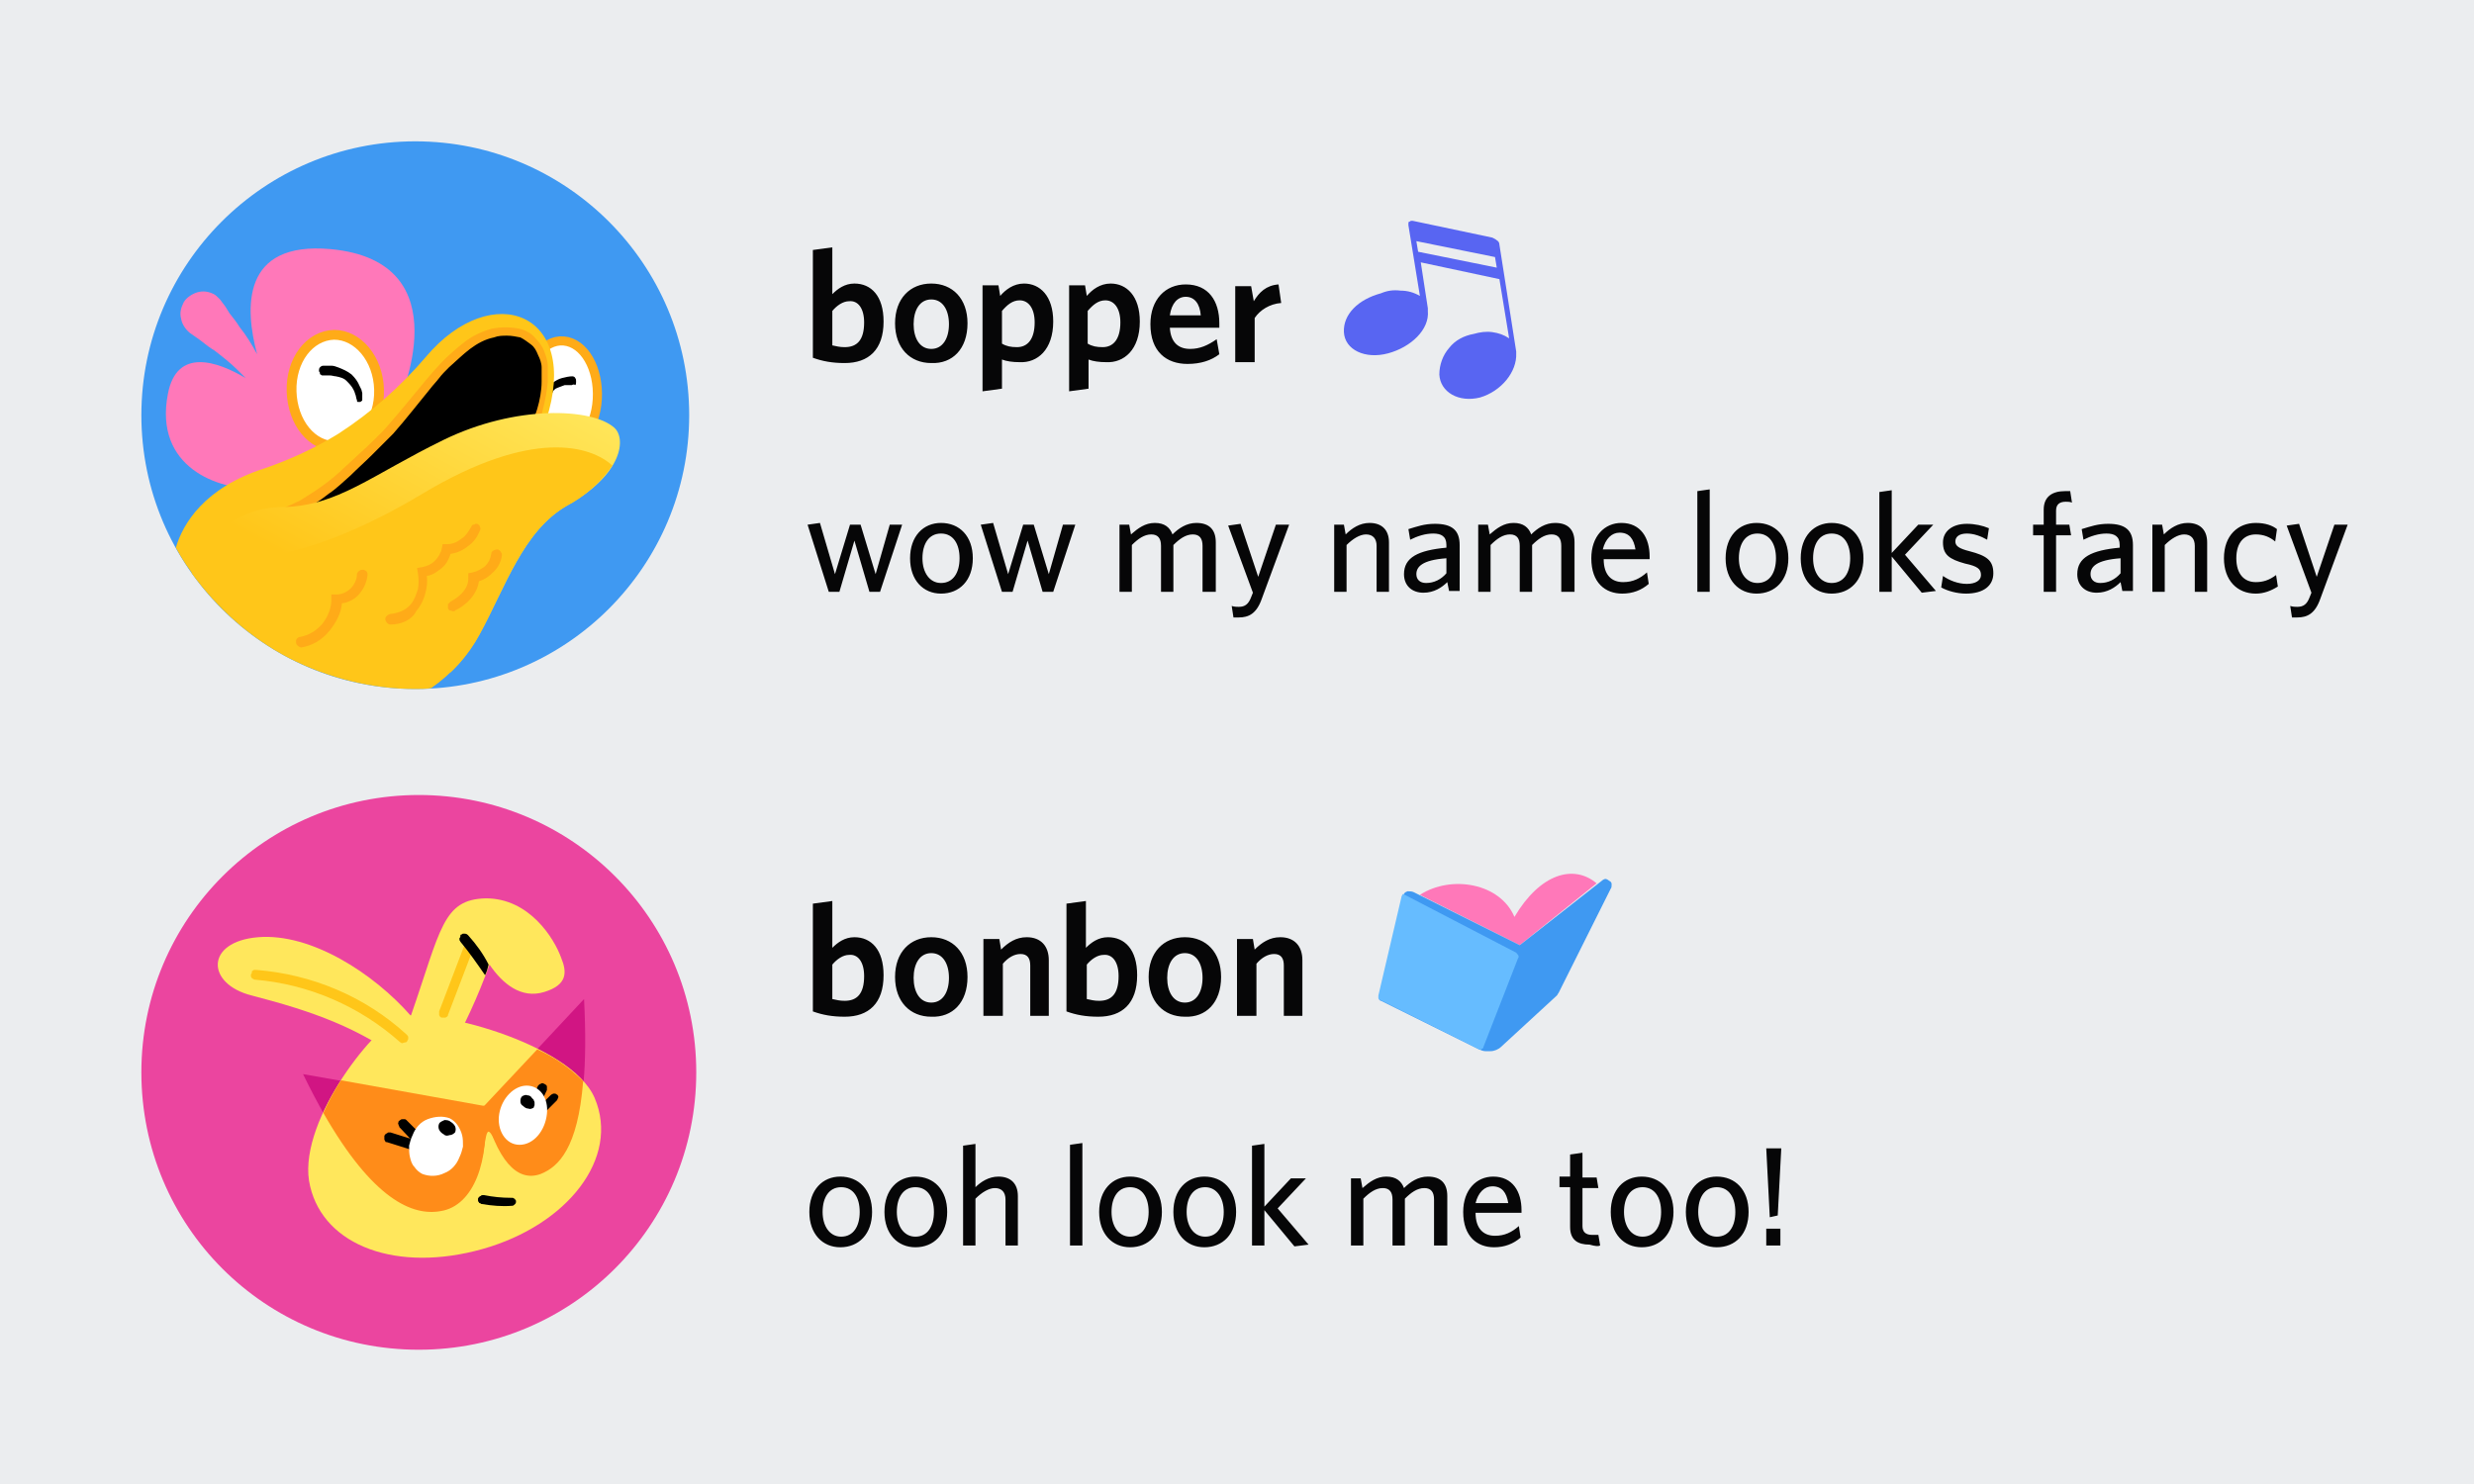 <?xml version="1.0" encoding="utf-8"?>
<!-- Generator: Adobe Illustrator 25.1.0, SVG Export Plug-In . SVG Version: 6.00 Build 0)  -->
<svg version="1.1" id="Layer_1" xmlns="http://www.w3.org/2000/svg" xmlns:xlink="http://www.w3.org/1999/xlink" x="0px" y="0px"
	 viewBox="0 0 280 168" style="enable-background:new 0 0 280 168;" xml:space="preserve">
<style type="text/css">
	.st0{clip-path:url(#SVGID_2_);}
	.st1{fill:#EBEDEF;}
	.st2{fill:#060607;}
	.st3{fill:#5865F2;}
	.st4{fill:none;}
	.st5{fill:#3F99F2;}
	.st6{fill:#FF78B9;}
	.st7{fill:#FFFFFF;stroke:#FFAB18;stroke-width:1.11;stroke-miterlimit:10;}
	.st8{fill:#FFFFFF;stroke:#FFAB18;stroke-width:1.03;stroke-miterlimit:10;}
	.st9{fill:#FFC619;}
	.st10{fill:#FFAB18;}
	.st11{fill:url(#SVGID_3_);}
	.st12{fill:#66BCFF;}
	.st13{fill:#EB459F;}
	.st14{fill:#D11583;}
	.st15{fill:#FFE75C;}
	.st16{fill:#FF8C19;}
	.st17{fill:#FFFFFF;}
</style>
<g>
	<g>
		<defs>
			<rect id="SVGID_1_" width="280" height="168"/>
		</defs>
		<clipPath id="SVGID_2_">
			<use xlink:href="#SVGID_1_"  style="overflow:visible;"/>
		</clipPath>
		<g class="st0">
			<path class="st1" d="M0,168V0h280v168H0z"/>
			<path class="st2" d="M100,36.4c0-2.9-1.4-4.3-3.3-4.3c-1.1,0-1.9,0.6-2.5,1.2V28l-2.2,0.3v12.2c1.1,0.4,2.2,0.6,3.6,0.6
				C98.3,41.1,100,39.6,100,36.4z M97.8,36.5c0,2-0.8,2.8-2.2,2.8c-0.6,0-0.9-0.1-1.4-0.2v-3.9c0.5-0.6,1.2-1.1,1.9-1.1
				C97.1,34,97.8,34.9,97.8,36.5z M109.5,36.6c0-2.8-1.7-4.5-4.1-4.5c-2.4,0-4.1,1.7-4.1,4.5s1.7,4.5,4.1,4.5
				C107.8,41.2,109.5,39.5,109.5,36.6z M107.4,36.7c0,1.6-0.7,2.8-2,2.8c-1.3,0-2-1.2-2-2.8c0-1.6,0.7-2.8,2-2.8
				C106.7,33.9,107.4,35.1,107.4,36.7z M117.1,36.5c0,1.9-0.8,2.8-2,2.8c-0.7,0-1.2-0.1-1.7-0.4v-3.7c0.6-0.7,1.2-1.2,2-1.2
				C116.4,34,117.1,34.9,117.1,36.5z M119.2,36.4c0-2.9-1.5-4.3-3.3-4.3c-1.2,0-2.1,0.7-2.7,1.4l-0.2-1.2h-1.8v12l2.2-0.3v-3.3
				c0.5,0.2,1.2,0.3,2,0.3C117.4,41.1,119.2,39.6,119.2,36.4z M126.8,36.5c0,1.9-0.8,2.8-2,2.8c-0.7,0-1.2-0.1-1.7-0.4v-3.7
				c0.6-0.7,1.2-1.2,2-1.2C126.1,34,126.8,34.9,126.8,36.5z M129,36.4c0-2.9-1.5-4.3-3.3-4.3c-1.2,0-2.1,0.7-2.7,1.4l-0.2-1.2H121
				v12l2.2-0.3v-3.3c0.5,0.2,1.2,0.3,2,0.3C127.2,41.1,129,39.6,129,36.4z M134.2,33.6c1,0,1.6,0.8,1.7,2.1h-3.5
				C132.6,34.3,133.3,33.6,134.2,33.6z M138,40.1l-0.3-1.7c-1,0.7-1.9,1.1-3,1.1c-1.3,0-2.2-0.7-2.3-2.4h5.6c0-0.1,0-0.3,0-0.5
				c0-2.5-1.2-4.4-3.8-4.4c-2.3,0-4,1.7-4,4.5c0,3.1,1.8,4.5,4.2,4.5C135.9,41.2,137.1,40.8,138,40.1z M145,34.3l-0.3-2.1
				c-1.4,0.1-2.2,0.9-2.8,1.9l-0.3-1.7h-1.8V41h2.2v-5C142.6,35.1,143.7,34.4,145,34.3z"/>
			<path class="st3" d="M171.6,40c0-0.1,0-0.2,0-0.2l-1.9-12.1c0-0.2-0.1-0.4-0.3-0.5c-0.1-0.1-0.3-0.2-0.5-0.3l-9-1.9
				c-0.1,0-0.1,0-0.2,0s-0.1,0.1-0.2,0.1c-0.1,0-0.1,0.1-0.1,0.2c0,0.1,0,0.1,0,0.2l1.3,8c-0.7-0.4-1.4-0.6-2.2-0.6
				c-0.8-0.1-1.5,0-2.2,0.3c-2.6,0.7-4.3,2.4-4.2,4.4c0.1,2,2.4,3.1,5,2.4c2.6-0.7,4.7-2.7,4.5-4.8c0,0,0-0.1,0-0.1v-0.2l-0.8-5.2
				l8.9,1.9l1.1,6.7c-0.6-0.4-1.2-0.6-1.9-0.7c-0.7-0.1-1.4,0-2.1,0.2c-1.1,0.2-2.1,0.7-2.8,1.6c-0.7,0.8-1.1,1.9-1.1,3
				c0.1,2,2.2,3.2,4.6,2.6C169.9,44.3,171.7,42.1,171.6,40z M160.5,28.5l-0.2-1.2l8.9,1.8l0.2,1.2L160.5,28.5z"/>
			<path class="st2" d="M102.1,59.4h-1.4L99.1,65l-1.7-5.6h-1.2L94.5,65l-1.7-5.8l-1.4,0.2l2.4,7.6h1.2l1.7-5.8l1.7,5.8h1.2
				L102.1,59.4z M110.1,63.2c0-2.5-1.5-4-3.6-4c-2,0-3.5,1.5-3.5,4s1.5,4,3.5,4C108.6,67.2,110.1,65.7,110.1,63.2z M108.6,63.2
				c0,1.6-0.7,2.8-2.1,2.8c-1.3,0-2.1-1.2-2.1-2.8c0-1.6,0.7-2.8,2.1-2.8S108.6,61.6,108.6,63.2z M121.7,59.4h-1.4l-1.6,5.6
				l-1.7-5.6h-1.2l-1.7,5.6l-1.7-5.8l-1.4,0.2l2.4,7.6h1.2l1.7-5.8L118,67h1.2L121.7,59.4z M137.6,67v-5.6c0-1.4-0.7-2.2-2.2-2.2
				c-1.1,0-2,0.6-2.7,1.3c-0.3-0.8-0.9-1.3-2-1.3c-1.1,0-1.9,0.6-2.7,1.3l-0.2-1.1h-1.1V67h1.4v-5.3c0.7-0.7,1.4-1.2,2.2-1.2
				c0.8,0,1.1,0.5,1.1,1.3V67h1.4v-5.3c0.7-0.7,1.4-1.2,2.2-1.2c0.8,0,1.1,0.5,1.1,1.3V67H137.6z M140.2,69.9c1.1,0,2-0.4,2.6-2.1
				l3.1-8.4h-1.5l-2,5.9l-2-6l-1.4,0.2l2.8,7.6l-0.2,0.5c-0.3,0.8-0.7,1.1-1.4,1.1c-0.2,0-0.5,0-0.8-0.1l0.2,1.3
				C139.8,69.9,139.9,69.9,140.2,69.9z M157.2,67v-5.6c0-1.4-0.8-2.2-2.2-2.2c-1.1,0-2,0.6-2.7,1.3l-0.2-1.1h-1.1V67h1.4v-5.3
				c0.7-0.7,1.5-1.2,2.2-1.2c0.8,0,1.2,0.5,1.2,1.3V67H157.2z M163.7,64.9c-0.6,0.7-1.4,1.1-2.3,1.1c-0.7,0-1.1-0.4-1.1-1
				c0-0.8,0.6-1.6,3.4-1.8V64.9z M165.2,67v-5.3c0-1.7-0.9-2.4-2.8-2.4c-1.2,0-2,0.3-3,0.6l0.2,1.2c0.8-0.4,1.7-0.7,2.6-0.7
				c0.9,0,1.5,0.3,1.5,1.3V62c-3.2,0.3-4.8,1.1-4.8,3c0,1.3,0.9,2.1,2.2,2.1c1.2,0,2.1-0.6,2.7-1.2l0.2,1H165.2z M178.2,67v-5.6
				c0-1.4-0.7-2.2-2.2-2.2c-1.1,0-2,0.6-2.7,1.3c-0.3-0.8-0.9-1.3-2-1.3c-1.1,0-1.9,0.6-2.7,1.3l-0.2-1.1h-1.1V67h1.4v-5.3
				c0.7-0.7,1.4-1.2,2.2-1.2c0.8,0,1.1,0.5,1.1,1.3V67h1.4v-5.3c0.7-0.7,1.4-1.2,2.2-1.2c0.8,0,1.1,0.5,1.1,1.3V67H178.2z
				 M183.3,60.3c1.1,0,1.6,0.7,1.8,1.9h-3.7C181.7,61,182.4,60.3,183.3,60.3z M186.6,66.1l-0.2-1.3c-0.8,0.7-1.6,1.1-2.7,1.1
				c-1.3,0-2.2-0.8-2.2-2.6h5.2V63c0-2.1-1-3.8-3.2-3.8c-1.9,0-3.4,1.5-3.4,4c0,2.8,1.6,4,3.5,4C184.8,67.2,185.8,66.8,186.6,66.1z
				 M193.5,67V55.4l-1.4,0.2V67H193.5z M202.4,63.2c0-2.5-1.5-4-3.6-4c-2,0-3.5,1.5-3.5,4s1.5,4,3.5,4
				C200.9,67.2,202.4,65.7,202.4,63.2z M201,63.2c0,1.6-0.7,2.8-2.1,2.8c-1.3,0-2.1-1.2-2.1-2.8c0-1.6,0.7-2.8,2.1-2.8
				C200.3,60.4,201,61.6,201,63.2z M210.9,63.2c0-2.5-1.5-4-3.6-4c-2,0-3.5,1.5-3.5,4s1.5,4,3.5,4C209.4,67.2,210.9,65.7,210.9,63.2
				z M209.4,63.2c0,1.6-0.7,2.8-2.1,2.8c-1.3,0-2.1-1.2-2.1-2.8c0-1.6,0.7-2.8,2.1-2.8C208.7,60.4,209.4,61.6,209.4,63.2z
				 M217.5,67.1l1.6-0.2l-3.5-4.1l3.2-3.4h-1.7l-3,3.2v-7.1l-1.4,0.2V67h1.4v-4L217.5,67.1z M225.6,64.9c0-1.5-0.8-2-2.7-2.5
				c-1.2-0.3-1.6-0.6-1.6-1.1c0-0.5,0.4-0.9,1.3-0.9c0.8,0,1.6,0.3,2.3,0.7l0.2-1.3c-0.7-0.3-1.6-0.5-2.5-0.5
				c-1.7,0-2.7,0.9-2.7,2.1c0,1.4,0.7,1.9,2.5,2.4c1.4,0.3,1.8,0.6,1.8,1.3c0,0.6-0.6,1-1.6,1c-1,0-2-0.4-2.7-0.9l-0.2,1.3
				c0.7,0.4,1.8,0.7,2.8,0.7C224.5,67.2,225.6,66.3,225.6,64.9z M234.5,56.9l-0.2-1.3c-0.2,0-0.4,0-0.6,0c-1.4,0-2.4,0.6-2.4,2.1
				v1.7h-1.2v1.2h1.2V67h1.4v-6.4h1.7l-0.2-1.2h-1.5v-1.6c0-0.7,0.4-1,1.1-1C234,56.8,234.3,56.8,234.5,56.9z M240,64.9
				c-0.6,0.7-1.4,1.1-2.3,1.1c-0.7,0-1.1-0.4-1.1-1c0-0.8,0.6-1.6,3.4-1.8V64.9z M241.4,67v-5.3c0-1.7-0.9-2.4-2.8-2.4
				c-1.2,0-2,0.3-3,0.6l0.2,1.2c0.8-0.4,1.7-0.7,2.6-0.7c0.9,0,1.5,0.3,1.5,1.3V62c-3.2,0.3-4.8,1.1-4.8,3c0,1.3,0.9,2.1,2.2,2.1
				c1.2,0,2.1-0.6,2.7-1.2l0.2,1H241.4z M249.8,67v-5.6c0-1.4-0.8-2.2-2.2-2.2c-1.1,0-2,0.6-2.7,1.3l-0.2-1.1h-1.1V67h1.4v-5.3
				c0.7-0.7,1.5-1.2,2.2-1.2c0.8,0,1.2,0.5,1.2,1.3V67H249.8z M257.8,66.4l-0.2-1.3c-0.8,0.6-1.5,0.8-2.3,0.8
				c-1.3,0-2.2-0.9-2.2-2.7c0-1.8,0.9-2.7,2.2-2.7c0.9,0,1.6,0.3,2.2,0.8l0.2-1.4c-0.5-0.4-1.3-0.7-2.4-0.7c-2,0-3.6,1.4-3.6,4
				c0,2.5,1.5,4,3.6,4C256.2,67.2,257,66.9,257.8,66.4z M260,69.9c1.1,0,2-0.4,2.6-2.1l3.1-8.4h-1.5l-2,5.9l-2-6l-1.4,0.2l2.8,7.6
				l-0.2,0.5c-0.3,0.8-0.7,1.1-1.4,1.1c-0.2,0-0.5,0-0.8-0.1l0.2,1.3C259.6,69.9,259.7,69.9,260,69.9z"/>
			<path class="st4" d="M47,78c17.1,0,31-13.9,31-31S64.1,16,47,16S16,29.9,16,47S29.9,78,47,78z"/>
			<path class="st5" d="M47,78c17.1,0,31-13.9,31-31c0-17.1-13.9-31-31-31c-17.1,0-31,13.9-31,31C16,64.1,29.9,78,47,78z"/>
			<path class="st6" d="M37.4,28.2c-10.1-0.9-9.7,6.7-8.3,11.9c-0.6-1.1-1.2-2.1-2-3.1c-0.3-0.5-0.7-1-1.1-1.5l-0.5-0.8
				c-0.2-0.3-0.4-0.5-0.6-0.8l-0.1-0.1c-0.2-0.2-0.4-0.4-0.6-0.5c-0.6-0.3-1.2-0.4-1.9-0.2c-0.6,0.2-1.2,0.6-1.5,1.1
				c-0.3,0.6-0.5,1.2-0.3,1.9c0.1,0.6,0.5,1.2,1,1.6c0.4,0.3,0.9,0.6,1.4,1c0.5,0.4,0.9,0.7,1.4,1c0.9,0.7,1.8,1.4,2.6,2.2
				c0.3,0.3,0.6,0.6,0.9,0.9c-3.2-1.9-7.8-3.5-8.8,1.8c-1.6,8.3,5.7,10.9,10.2,10.7c0,0,13-4.1,15.9-9.7
				C45,45.7,52.6,29.6,37.4,28.2z"/>
			<path class="st7" d="M38.1,50.5c2.7-0.1,4.9-2.9,4.8-6.4s-2.4-6.2-5.1-6.2C35,38,32.9,40.8,33,44.3
				C33.1,47.8,35.3,50.6,38.1,50.5z"/>
			<path d="M36.6,41.4c0.3,0,0.6,0,0.9,0c0.3,0,0.5,0.1,0.8,0.2c0.5,0.2,1,0.4,1.5,0.8c0.4,0.4,0.7,0.8,0.9,1.3l0.1,0.2l0.1,0.2
				l0.1,0.4C41,44.7,41,45,41,45.2c0,0,0,0.1,0,0.1c0,0,0,0.1-0.1,0.1c0,0-0.1,0.1-0.1,0.1c0,0-0.1,0-0.1,0c-0.1,0-0.1,0-0.2,0
				c-0.1,0-0.1-0.1-0.1-0.2c-0.1-0.2-0.1-0.5-0.2-0.7l-0.1-0.3l-0.1-0.2L40,44.1c-0.2-0.4-0.5-0.7-0.8-1c-0.3-0.3-0.7-0.4-1.2-0.5
				c-0.2,0-0.4-0.1-0.7-0.1c-0.2,0-0.4,0-0.6,0c-0.1,0-0.1,0-0.2,0c-0.1,0-0.1,0-0.2-0.1c-0.1,0-0.1-0.1-0.1-0.2
				c0-0.1-0.1-0.1-0.1-0.2c0-0.1,0-0.3,0.1-0.4C36.3,41.5,36.4,41.4,36.6,41.4L36.6,41.4z"/>
			<path class="st8" d="M67.6,45.2c0.2-3.5-1.5-6.4-3.8-6.6c-2.3-0.2-4.4,2.5-4.7,6c-0.2,3.5,1.5,6.4,3.8,6.6
				C65.3,51.3,67.4,48.6,67.6,45.2z"/>
			<path d="M64.7,43.6c-0.3,0-0.5,0-0.8,0c-0.3,0.1-0.5,0.2-0.8,0.3c-0.3,0.1-0.5,0.3-0.6,0.6c-0.2,0.2-0.3,0.5-0.4,0.8
				c0,0,0,0.1-0.1,0.1c0,0-0.1,0.1-0.1,0.1c0,0-0.1,0-0.1,0c0,0-0.1,0-0.1,0c-0.1,0-0.1-0.1-0.2-0.1c0-0.1,0-0.1,0-0.2
				c0.1-0.4,0.2-0.7,0.4-1c0.2-0.3,0.4-0.6,0.7-0.9c0.3-0.2,0.6-0.4,1-0.5c0.4-0.1,0.8-0.2,1.2-0.2c0.1,0,0.3,0.1,0.3,0.2
				c0.1,0.1,0.1,0.2,0.1,0.4s0,0.3-0.1,0.4C65,43.5,64.9,43.5,64.7,43.6L64.7,43.6L64.7,43.6z"/>
			<path class="st9" d="M48.2,40.4c-2.9,3.4-6.2,6.3-9.9,8.7C35.7,50.7,32.9,52,30,53c-6.9,2.2-9.3,6.3-10.1,9
				c0.7,1.3,1.5,2.5,2.4,3.6c16,3.2,39.5-18,39.5-18C65.8,35.4,55.7,31.5,48.2,40.4z"/>
			<path d="M59.7,49.3c1.5-2.3,2.2-5,2-7.7c0-0.7-0.5-3.5-3.3-4c-1.7-0.3-3.5,0.1-4.9,1.1c-1.4,1-2.7,2.2-3.9,3.5
				c-1.5,1.5-4.5,5.6-6.2,7.3c-7.1,6.9-8.5,8-15.3,9.8C28,59.4,53.4,57.4,59.7,49.3z"/>
			<path class="st10" d="M59.4,49.1c0.6-0.8,1.1-1.8,1.4-2.8c0.3-1,0.5-2.1,0.5-3.1c0-0.5,0-1.1,0-1.6c0-0.5-0.2-1-0.4-1.4
				c-0.2-0.5-0.4-0.9-0.8-1.2c-0.4-0.3-0.8-0.6-1.2-0.8c-0.5-0.1-1-0.2-1.5-0.2c-0.5,0-1,0-1.5,0.2c-1,0.2-1.9,0.7-2.7,1.3
				c-0.8,0.6-1.6,1.4-2.4,2.1c-0.4,0.4-0.8,0.8-1.1,1.2c-0.3,0.4-0.7,0.8-1,1.2c-1.4,1.7-2.7,3.4-4.2,5.1c-0.4,0.4-0.8,0.8-1.2,1.2
				l-1.2,1.2c-0.8,0.8-1.6,1.5-2.4,2.3c-0.8,0.7-1.6,1.5-2.5,2.1c-0.4,0.3-0.9,0.7-1.4,1l-0.7,0.4c-0.2,0.1-0.5,0.3-0.7,0.4
				c-2,1-4.1,1.6-6.3,2L28,59.2c2.8-0.2,5.6-0.6,8.4-1.1c2.8-0.5,5.5-1,8.3-1.7c2.7-0.7,5.4-1.6,8-2.7c1.3-0.6,2.5-1.2,3.7-2
				C57.5,51,58.5,50.2,59.4,49.1z M60,49.6c-0.9,1.1-2,2.1-3.3,2.8c-1.2,0.8-2.5,1.4-3.8,2c-2.6,1.1-5.3,1.9-8.1,2.6
				c-2.7,0.7-5.5,1.2-8.3,1.6c-2.8,0.4-5.6,0.8-8.4,1l-1.8,0.1l1.7-0.6c2-0.7,4-1.5,5.9-2.4c1.8-1.1,3.6-2.3,5.1-3.8
				c0.8-0.7,1.6-1.5,2.4-2.2c0.8-0.8,1.6-1.5,2.3-2.3c1.4-1.6,2.8-3.3,4.2-5c0.3-0.4,0.7-0.8,1.1-1.3l1.1-1.2
				c0.8-0.8,1.6-1.5,2.5-2.2c0.9-0.7,2-1.2,3.1-1.5c1.1-0.2,2.3-0.2,3.4,0.1c0.6,0.2,1.1,0.5,1.5,1c0.4,0.4,0.8,0.9,1,1.5
				c0.2,0.5,0.4,1.1,0.4,1.7c0,0.6,0,1.1,0,1.7c-0.1,1.1-0.3,2.2-0.6,3.3C61.2,47.6,60.7,48.6,60,49.6L60,49.6z"/>
			
				<linearGradient id="SVGID_3_" gradientUnits="userSpaceOnUse" x1="55.709" y1="144.645" x2="40.567" y2="116.691" gradientTransform="matrix(1 0 0 -1 0 184)">
				<stop  offset="0" style="stop-color:#FFE75C"/>
				<stop  offset="1" style="stop-color:#FFC619"/>
			</linearGradient>
			<path class="st11" d="M69.5,48.4c-2.5-2.2-11.1-2.6-19.3,1.4s-12,7.5-18.2,7.6c-2.7,0-5.3,1-7.2,2.8c-1.7,1.6-2.9,3-2.9,3
				l-0.2,1.7c2.9,4,6.6,7.3,11,9.6C37.2,76.8,42.1,78,47,78c0.6,0,1.2,0,1.8-0.1c2.3-1.6,4.2-3.7,5.5-6.1c2.9-5.3,4.9-11.7,9.9-14.6
				C70.5,53.7,70.9,49.6,69.5,48.4z"/>
			<path class="st9" d="M47.8,55.9c-12.8,7.7-21.1,7.9-25.2,7.4l-0.1,0.8l23.1,12.4l5.4-0.4c1.3-1.2,2.4-2.7,3.2-4.2
				c2.9-5.3,4.9-11.7,9.9-14.6c2.1-1.1,3.9-2.7,5.2-4.6C66.9,50.5,60.3,48.4,47.8,55.9z"/>
			<path class="st10" d="M44.2,70.7c-0.2,0-0.3-0.1-0.4-0.2c-0.1-0.1-0.2-0.3-0.2-0.4c0-0.2,0.1-0.3,0.2-0.4
				c0.1-0.1,0.3-0.2,0.4-0.2c0.9-0.1,1.7-0.4,2.3-1.1c0.4-0.5,0.6-1.1,0.8-1.7c0.1-0.6,0.1-1.2,0-1.8l-0.1-0.6l0.6-0.1
				c0.5-0.1,1-0.3,1.4-0.7c0.4-0.4,0.7-0.9,0.8-1.4l0.1-0.5h0.5c0.6,0,1.1-0.2,1.6-0.6c0.5-0.3,0.8-0.8,1.1-1.3
				c0-0.1,0.1-0.1,0.1-0.2c0.1-0.1,0.1-0.1,0.2-0.1c0.1,0,0.2-0.1,0.2-0.1c0.1,0,0.2,0,0.2,0c0.2,0.1,0.3,0.2,0.3,0.3
				c0.1,0.2,0.1,0.3,0,0.5c-0.3,0.7-0.7,1.3-1.3,1.7c-0.6,0.5-1.3,0.8-2,0.9c-0.2,0.6-0.5,1.2-1,1.6c-0.5,0.4-1,0.8-1.7,0.9
				c0.1,0.7,0,1.4-0.2,2.1c-0.2,0.7-0.5,1.3-1,1.9C46.6,70.2,45.4,70.7,44.2,70.7L44.2,70.7z"/>
			<path class="st10" d="M34.1,73.3c-0.1,0-0.3-0.1-0.4-0.2c-0.1-0.1-0.2-0.2-0.2-0.4c0-0.1,0-0.3,0.1-0.4c0.1-0.1,0.2-0.2,0.4-0.2
				c1-0.2,1.8-0.7,2.5-1.5c0.6-0.8,1-1.7,1-2.7v-0.6h0.6c0.6,0,1.2-0.3,1.6-0.7s0.7-1,0.7-1.6c0-0.1,0.1-0.3,0.3-0.4
				c0.1-0.1,0.3-0.1,0.4-0.1c0.1,0,0.3,0.1,0.4,0.2c0.1,0.1,0.1,0.3,0.1,0.4c-0.1,0.8-0.4,1.5-0.9,2.1c-0.5,0.6-1.2,1-2,1.1
				c-0.1,1.2-0.7,2.2-1.4,3.1C36.4,72.5,35.3,73.1,34.1,73.3L34.1,73.3z"/>
			<path class="st10" d="M51.3,69.2c-0.1,0-0.3-0.1-0.4-0.1s-0.2-0.2-0.2-0.3c0-0.1,0-0.3,0-0.4c0.1-0.1,0.2-0.2,0.3-0.3
				c0,0,2.1-1,2-2.7v-0.5l0.5-0.1c0.5-0.1,1-0.4,1.4-0.7c0.4-0.4,0.6-0.8,0.7-1.4c0-0.2,0.1-0.3,0.3-0.4s0.3-0.1,0.4-0.1
				c0.1,0,0.1,0,0.2,0.1c0.1,0,0.1,0.1,0.2,0.2c0,0.1,0.1,0.1,0.1,0.2c0,0.1,0,0.2,0,0.2c-0.1,0.7-0.4,1.3-0.9,1.8
				c-0.5,0.5-1,0.9-1.7,1.1c-0.3,2.2-2.6,3.3-2.7,3.3C51.5,69.2,51.4,69.2,51.3,69.2z"/>
			<path class="st2" d="M100,110.4c0-2.9-1.4-4.3-3.3-4.3c-1.1,0-1.9,0.6-2.5,1.2V102l-2.2,0.3v12.2c1.1,0.4,2.2,0.6,3.6,0.6
				C98.3,115.1,100,113.6,100,110.4z M97.8,110.5c0,2-0.8,2.8-2.2,2.8c-0.6,0-0.9-0.1-1.4-0.2v-3.9c0.5-0.6,1.2-1.1,1.9-1.1
				C97.1,108,97.8,108.9,97.8,110.5z M109.5,110.6c0-2.8-1.7-4.5-4.1-4.5c-2.4,0-4.1,1.7-4.1,4.5c0,2.8,1.7,4.5,4.1,4.5
				C107.8,115.2,109.5,113.5,109.5,110.6z M107.4,110.7c0,1.6-0.7,2.8-2,2.8c-1.3,0-2-1.2-2-2.8c0-1.6,0.7-2.8,2-2.8
				C106.7,107.9,107.4,109.1,107.4,110.7z M118.7,115v-6.3c0-1.6-0.9-2.6-2.5-2.6c-1.2,0-2.1,0.6-2.9,1.4l-0.2-1.2h-1.8v8.7h2.2
				v-5.9c0.6-0.7,1.3-1.1,2-1.1c0.8,0,1.1,0.5,1.1,1.3v5.7H118.7z M128.7,110.4c0-2.9-1.4-4.3-3.3-4.3c-1.1,0-1.9,0.6-2.5,1.2V102
				l-2.2,0.3v12.2c1.1,0.4,2.2,0.6,3.6,0.6C127,115.1,128.7,113.6,128.7,110.4z M126.6,110.5c0,2-0.8,2.8-2.2,2.8
				c-0.6,0-0.9-0.1-1.4-0.2v-3.9c0.5-0.6,1.2-1.1,1.9-1.1C125.9,108,126.6,108.9,126.6,110.5z M138.2,110.6c0-2.8-1.7-4.5-4.1-4.5
				c-2.4,0-4.1,1.7-4.1,4.5c0,2.8,1.7,4.5,4.1,4.5C136.5,115.2,138.2,113.5,138.2,110.6z M136.1,110.7c0,1.6-0.7,2.8-2,2.8
				c-1.3,0-2-1.2-2-2.8c0-1.6,0.7-2.8,2-2.8C135.4,107.9,136.1,109.1,136.1,110.7z M147.4,115v-6.3c0-1.6-0.9-2.6-2.5-2.6
				c-1.2,0-2.1,0.6-2.9,1.4l-0.2-1.2H140v8.7h2.2v-5.9c0.6-0.7,1.3-1.1,2-1.1c0.8,0,1.1,0.5,1.1,1.3v5.7H147.4z"/>
			<path class="st6" d="M160.7,101.3c3.6-2.3,9.1-1.3,10.7,2.5c2.9-4.9,6.7-6,9.3-3.8L172,107L160.7,101.3z"/>
			<path class="st5" d="M168.1,119h0.6c0.4,0,0.9-0.2,1.2-0.5l6.3-5.8c0.1-0.1,0.1-0.2,0.2-0.3l5.9-11.8c0.1-0.1,0.1-0.3,0.1-0.5
				c0-0.2-0.1-0.3-0.3-0.4c-0.1-0.1-0.3-0.2-0.4-0.2s-0.3,0.1-0.4,0.2L172,107l-12-6c-0.2-0.1-0.5-0.1-0.7-0.1
				c-0.2,0.1-0.3,0.1-0.4,0.3c-0.1,0.1-0.2,0.3-0.2,0.5l-2.6,11.1c0,0.1,0,0.2,0,0.3c0,0.1,0.1,0.2,0.2,0.2l11.1,5.5
				C167.6,118.9,167.9,119,168.1,119z"/>
			<path class="st12" d="M158.8,101.2c-0.1,0.1-0.2,0.3-0.2,0.4l-2.6,11.1c0,0.1,0,0.2,0,0.3c0,0.1,0.1,0.2,0.2,0.2l11,5.5
				c0.1,0,0.1,0.1,0.2,0.1c0.1,0,0.1,0,0.2,0c0.1,0,0.1-0.1,0.2-0.1c0,0,0.1-0.1,0.1-0.2l3.9-10c0.1-0.1,0.1-0.3,0-0.4
				c-0.1-0.1-0.2-0.3-0.3-0.3L158.8,101.2z"/>
			<path class="st2" d="M98.7,137.2c0-2.5-1.5-4-3.6-4c-2,0-3.5,1.5-3.5,4c0,2.5,1.5,4,3.5,4C97.2,141.2,98.7,139.7,98.7,137.2z
				 M97.3,137.2c0,1.6-0.7,2.8-2.1,2.8c-1.3,0-2.1-1.2-2.1-2.8c0-1.6,0.7-2.8,2.1-2.8S97.3,135.6,97.3,137.2z M107.2,137.2
				c0-2.5-1.5-4-3.6-4c-2,0-3.5,1.5-3.5,4c0,2.5,1.5,4,3.5,4C105.7,141.2,107.2,139.7,107.2,137.2z M105.7,137.2
				c0,1.6-0.7,2.8-2.1,2.8c-1.3,0-2.1-1.2-2.1-2.8c0-1.6,0.7-2.8,2.1-2.8S105.7,135.6,105.7,137.2z M115.2,141v-5.6
				c0-1.4-0.8-2.2-2.2-2.2c-1.1,0-2,0.6-2.6,1.2v-4.9l-1.4,0.2V141h1.4v-5.3c0.7-0.7,1.5-1.2,2.2-1.2c0.8,0,1.2,0.5,1.2,1.3v5.2
				H115.2z M122.5,141v-11.6l-1.4,0.2V141H122.5z M131.5,137.2c0-2.5-1.5-4-3.6-4c-2,0-3.5,1.5-3.5,4c0,2.5,1.5,4,3.5,4
				C130,141.2,131.5,139.7,131.5,137.2z M130,137.2c0,1.6-0.7,2.8-2.1,2.8c-1.3,0-2.1-1.2-2.1-2.8c0-1.6,0.7-2.8,2.1-2.8
				C129.3,134.4,130,135.6,130,137.2z M139.9,137.2c0-2.5-1.5-4-3.6-4c-2,0-3.5,1.5-3.5,4c0,2.5,1.5,4,3.5,4
				C138.4,141.2,139.9,139.7,139.9,137.2z M138.5,137.2c0,1.6-0.7,2.8-2.1,2.8c-1.3,0-2.1-1.2-2.1-2.8c0-1.6,0.7-2.8,2.1-2.8
				C137.7,134.4,138.5,135.6,138.5,137.2z M146.5,141.1l1.6-0.2l-3.5-4.1l3.2-3.4h-1.7l-3,3.2v-7.1l-1.4,0.2V141h1.4v-4L146.5,141.1
				z M163.8,141v-5.6c0-1.4-0.7-2.2-2.2-2.2c-1.1,0-2,0.6-2.7,1.3c-0.3-0.8-0.9-1.3-2-1.3c-1.1,0-1.9,0.6-2.7,1.3l-0.2-1.1h-1.1v7.6
				h1.4v-5.3c0.7-0.7,1.4-1.2,2.2-1.2c0.8,0,1.1,0.5,1.1,1.3v5.2h1.4v-5.3c0.7-0.7,1.4-1.2,2.2-1.2c0.8,0,1.1,0.5,1.1,1.3v5.2H163.8
				z M168.9,134.3c1.1,0,1.6,0.7,1.8,1.9H167C167.3,135,168,134.3,168.9,134.3z M172.1,140.1l-0.2-1.3c-0.8,0.7-1.6,1.1-2.7,1.1
				c-1.3,0-2.2-0.8-2.2-2.6h5.2V137c0-2.1-1-3.8-3.2-3.8c-1.9,0-3.4,1.5-3.4,4c0,2.8,1.6,4,3.5,4
				C170.3,141.2,171.3,140.8,172.1,140.1z M181.1,141l-0.2-1.2c-0.2,0-0.4,0-0.7,0c-0.8,0-1.1-0.4-1.1-1v-4.3h1.8l-0.2-1.2h-1.6
				v-2.8l-1.4,0.2v2.5h-1.2v1.2h1.2v4.5c0,1.5,0.9,2,2.2,2C180.6,141.1,180.9,141.1,181.1,141z M189.4,137.2c0-2.5-1.5-4-3.6-4
				c-2,0-3.5,1.5-3.5,4c0,2.5,1.5,4,3.5,4C187.9,141.2,189.4,139.7,189.4,137.2z M188,137.2c0,1.6-0.7,2.8-2.1,2.8
				c-1.3,0-2.1-1.2-2.1-2.8c0-1.6,0.7-2.8,2.1-2.8C187.3,134.4,188,135.6,188,137.2z M197.9,137.2c0-2.5-1.5-4-3.6-4
				c-2,0-3.5,1.5-3.5,4c0,2.5,1.5,4,3.5,4C196.4,141.2,197.9,139.7,197.9,137.2z M196.4,137.2c0,1.6-0.7,2.8-2.1,2.8
				c-1.3,0-2.1-1.2-2.1-2.8c0-1.6,0.7-2.8,2.1-2.8C195.7,134.4,196.4,135.6,196.4,137.2z M201.6,130h-1.7l0.4,7.8l0.9-0.2L201.6,130
				z M201.5,141v-1.9h-1.6v1.9H201.5z"/>
			<path class="st4" d="M47,152c17.1,0,31-13.9,31-31S64.1,90,47,90s-31,13.9-31,31S29.9,152,47,152z"/>
			<path class="st13" d="M47.4,152.8c17.3,0,31.4-14,31.4-31.4S64.7,90,47.4,90S16,104,16,121.4S30,152.8,47.4,152.8z"/>
			<path class="st14" d="M54.8,125.2l-20.5-3.6c6.7,13.8,12,16.2,15.7,15.6C53.6,136.5,55.4,131.4,54.8,125.2z"/>
			<path class="st14" d="M54.8,125.2l11.3-12.1c0.8,15.3-2.2,18.7-4.9,19.7C58.5,133.9,56.2,131.2,54.8,125.2z"/>
			<path class="st15" d="M67.3,124.3c-2.7-6.3-18.8-10.4-22.1-9.1c-3.1,1.2-11.8,12.3-10.1,19.1c1.6,6.8,9.9,9.8,19.5,7.1
				S70.2,131.1,67.3,124.3z"/>
			<path class="st15" d="M46.2,120.5c-5.6-4.2-10.8-6-17.7-7.8c-5.2-1.3-5.3-6.1,0.7-6.6s13.1,4.1,17.3,8.9
				c3.4-9.8,3.6-13.2,8.5-13.3c4.9,0,7.7,4.5,8.5,6.7c0.7,1.7,0.7,3.1-1.9,3.9s-4.7-0.9-6.2-3.1c-1.3,3.6-2.9,7.1-4.8,10.4
				C49.4,121.8,48.8,122.4,46.2,120.5z"/>
			<path class="st9" d="M50.4,115.2c0.1,0,0.1-0.1,0.2-0.1c0.1-0.1,0.1-0.1,0.1-0.2l2.9-7.6c0-0.1,0-0.1,0-0.2s0-0.1,0-0.2
				c0-0.1-0.1-0.1-0.1-0.2c0,0-0.1-0.1-0.2-0.1c-0.1,0-0.1,0-0.2,0c-0.1,0-0.1,0-0.2,0c-0.1,0.1-0.2,0.1-0.3,0.3l-2.9,7.6
				c0,0.1,0,0.1,0,0.2c0,0.1,0,0.1,0,0.2c0,0.1,0.1,0.1,0.1,0.2c0,0,0.1,0.1,0.2,0.1C50.2,115.2,50.3,115.2,50.4,115.2z"/>
			<path class="st16" d="M54.8,125.2c0.7,6.2-1.2,11.3-4.9,11.9c-3.2,0.6-7.7-1.3-13.3-11.1c0.6-1.3,1.2-2.5,2-3.7L54.8,125.2z"/>
			<path class="st16" d="M66,122.4c-0.6,7.6-2.8,9.7-4.8,10.5c-2.7,1-5-1.6-6.5-7.6l6.1-6.5C62.8,119.7,64.5,120.9,66,122.4z"/>
			<path d="M60.8,125.4c0.1,0,0.1-0.1,0.2-0.1c0-0.1,0.1-0.1,0.1-0.2l0.8-1.7c0-0.1,0-0.1,0-0.2c0-0.1,0-0.1,0-0.2
				c0-0.1-0.1-0.2-0.3-0.3s-0.3-0.1-0.4,0c-0.1,0-0.2,0.1-0.3,0.2l-0.8,1.7c0,0.1,0,0.1,0,0.2c0,0.1,0,0.1,0,0.2
				c0,0.1,0.1,0.1,0.1,0.2c0,0,0.1,0.1,0.2,0.1C60.6,125.4,60.7,125.4,60.8,125.4z"/>
			<path d="M61.2,126.3c0.1,0,0.2-0.1,0.2-0.1l1.6-1.6c0.1-0.1,0.1-0.2,0.2-0.4c0-0.1-0.1-0.3-0.2-0.3c-0.1-0.1-0.2-0.1-0.3-0.1
				c-0.1,0-0.3,0.1-0.4,0.2l-1.6,1.6c-0.1,0.1-0.1,0.2-0.1,0.4c0,0.1,0,0.2,0.1,0.3c0.1,0.1,0.2,0.1,0.3,0.2
				C61.1,126.3,61.2,126.3,61.2,126.3z"/>
			<path d="M47.5,129.4c0.1,0,0.1-0.1,0.2-0.1c0,0,0.1-0.1,0.1-0.2s0-0.1,0-0.2c0-0.1,0-0.1,0-0.2c0-0.1-0.1-0.1-0.1-0.2l-1.7-1.7
				c0,0-0.1-0.1-0.2-0.1c-0.1,0-0.1,0-0.2,0c-0.1,0-0.2,0-0.3,0.1c-0.1,0.1-0.2,0.1-0.2,0.2c0,0.1-0.1,0.2,0,0.3
				c0,0.1,0.1,0.2,0.1,0.3l1.6,1.7c0.1,0.1,0.1,0.1,0.2,0.1C47.4,129.4,47.5,129.4,47.5,129.4z"/>
			<path d="M47.7,130.3c0.1,0,0.2-0.1,0.2-0.1c0.1-0.1,0.1-0.1,0.1-0.2c0-0.1,0-0.1,0-0.2c0-0.1,0-0.1,0-0.2c0-0.1-0.1-0.1-0.1-0.2
				c-0.1,0-0.1-0.1-0.2-0.1l-3.5-1.1c-0.1,0-0.1,0-0.2,0c-0.1,0-0.1,0-0.2,0.1c-0.1,0-0.1,0.1-0.2,0.1c0,0.1-0.1,0.1-0.1,0.2
				c0,0.1,0,0.1,0,0.2c0,0.1,0,0.1,0,0.2c0,0.1,0.1,0.1,0.1,0.2s0.1,0.1,0.2,0.1l3.5,1.1C47.5,130.4,47.6,130.4,47.7,130.3z"/>
			<path class="st17" d="M47.8,132.9c-0.4-0.2-0.7-0.5-0.9-0.8c-0.3-0.3-0.4-0.7-0.5-1.1c-0.1-0.4-0.1-0.8-0.1-1.3
				c0.1-0.4,0.2-0.8,0.4-1.2c0.3-0.8,0.9-1.5,1.7-1.8s1.7-0.4,2.5-0.1c0.4,0.2,0.7,0.5,0.9,0.8s0.4,0.7,0.5,1.1
				c0.1,0.4,0.1,0.8,0.1,1.3c-0.1,0.4-0.2,0.8-0.4,1.2c-0.3,0.8-0.9,1.5-1.7,1.8C49.5,133.2,48.6,133.2,47.8,132.9z"/>
			<path class="st17" d="M61.9,126.1c0.2-1.8-0.8-3.2-2.3-3.2c-1.4,0-2.8,1.4-3.1,3.2c-0.3,1.8,0.7,3.5,2.3,3.5S61.7,128,61.9,126.1
				z"/>
			<path d="M50.2,128.4c-0.2-0.1-0.4-0.3-0.5-0.5c-0.1-0.2-0.1-0.5,0-0.7c0.1-0.2,0.4-0.3,0.6-0.4c0.2,0,0.5,0,0.7,0.2
				c0.2,0.1,0.4,0.3,0.5,0.5c0.1,0.2,0.1,0.5,0,0.7c-0.2,0.2-0.4,0.3-0.6,0.3C50.6,128.6,50.4,128.6,50.2,128.4z"/>
			<path d="M59.2,125.2c-0.2-0.1-0.3-0.3-0.3-0.5c0-0.2,0-0.4,0.2-0.6c0.2-0.1,0.4-0.2,0.6-0.1c0.2,0,0.4,0.1,0.5,0.3
				c0.1,0.1,0.1,0.1,0.2,0.2c0,0.1,0.1,0.2,0.1,0.3c0,0.1,0,0.2,0,0.3c0,0.1-0.1,0.2-0.1,0.3c-0.2,0.1-0.4,0.2-0.6,0.1
				C59.6,125.5,59.4,125.4,59.2,125.2z"/>
			<path d="M58,136.5c0.1,0,0.2-0.1,0.3-0.2c0.1-0.1,0.1-0.2,0.1-0.3c0-0.1,0-0.1-0.1-0.2c0-0.1-0.1-0.1-0.1-0.1
				c0,0-0.1-0.1-0.2-0.1c-0.1,0-0.1,0-0.2,0c-1,0-2-0.1-3-0.3c-0.1,0-0.1,0-0.2,0c-0.1,0-0.1,0-0.2,0.1c-0.1,0-0.1,0.1-0.2,0.1
				c0,0.1-0.1,0.1-0.1,0.2c0,0.1,0,0.1,0,0.2c0,0.1,0,0.1,0.1,0.2c0,0.1,0.1,0.1,0.1,0.1c0.1,0,0.1,0.1,0.2,0.1
				C55.7,136.5,56.8,136.6,58,136.5L58,136.5z"/>
			<path d="M53,105.9c-0.1-0.1-0.2-0.2-0.4-0.2c-0.1,0-0.1,0-0.2,0c-0.1,0-0.1,0.1-0.2,0.1c-0.1,0-0.1,0.1-0.1,0.2
				c0,0.1,0,0.1-0.1,0.2c0,0.1,0,0.1,0,0.2c0,0.1,0.1,0.1,0.1,0.2c1,1.2,1.9,2.5,2.8,3.8c0.2-0.4,0.3-0.8,0.4-1.2
				C54.7,108,53.9,106.9,53,105.9z"/>
			<path class="st9" d="M45.9,118c0.1,0,0.2-0.1,0.2-0.2c0,0,0.1-0.1,0.1-0.2c0-0.1,0-0.1,0-0.2c0-0.1-0.1-0.2-0.2-0.3
				c-4.7-4.3-10.7-6.8-17-7.3c-0.1,0-0.1,0-0.2,0c-0.1,0-0.1,0-0.2,0.1c-0.1,0-0.1,0.1-0.1,0.2c0,0.1,0,0.1-0.1,0.2
				c0,0.1,0,0.1,0,0.2c0,0.1,0,0.1,0.1,0.2c0,0.1,0.1,0.1,0.1,0.1c0.1,0,0.1,0.1,0.2,0.1c6.1,0.5,11.9,3,16.5,7.1
				c0.1,0,0.1,0.1,0.2,0.1C45.8,118,45.9,118,45.9,118z"/>
			<path class="st16" d="M54.6,131c0.6-3.4,0.4-4,2-0.7l0.3-0.1l-1.4-5.1l-0.8,0.1l-1.4,0.8l0.9,5H54.6z"/>
		</g>
	</g>
</g>
</svg>

